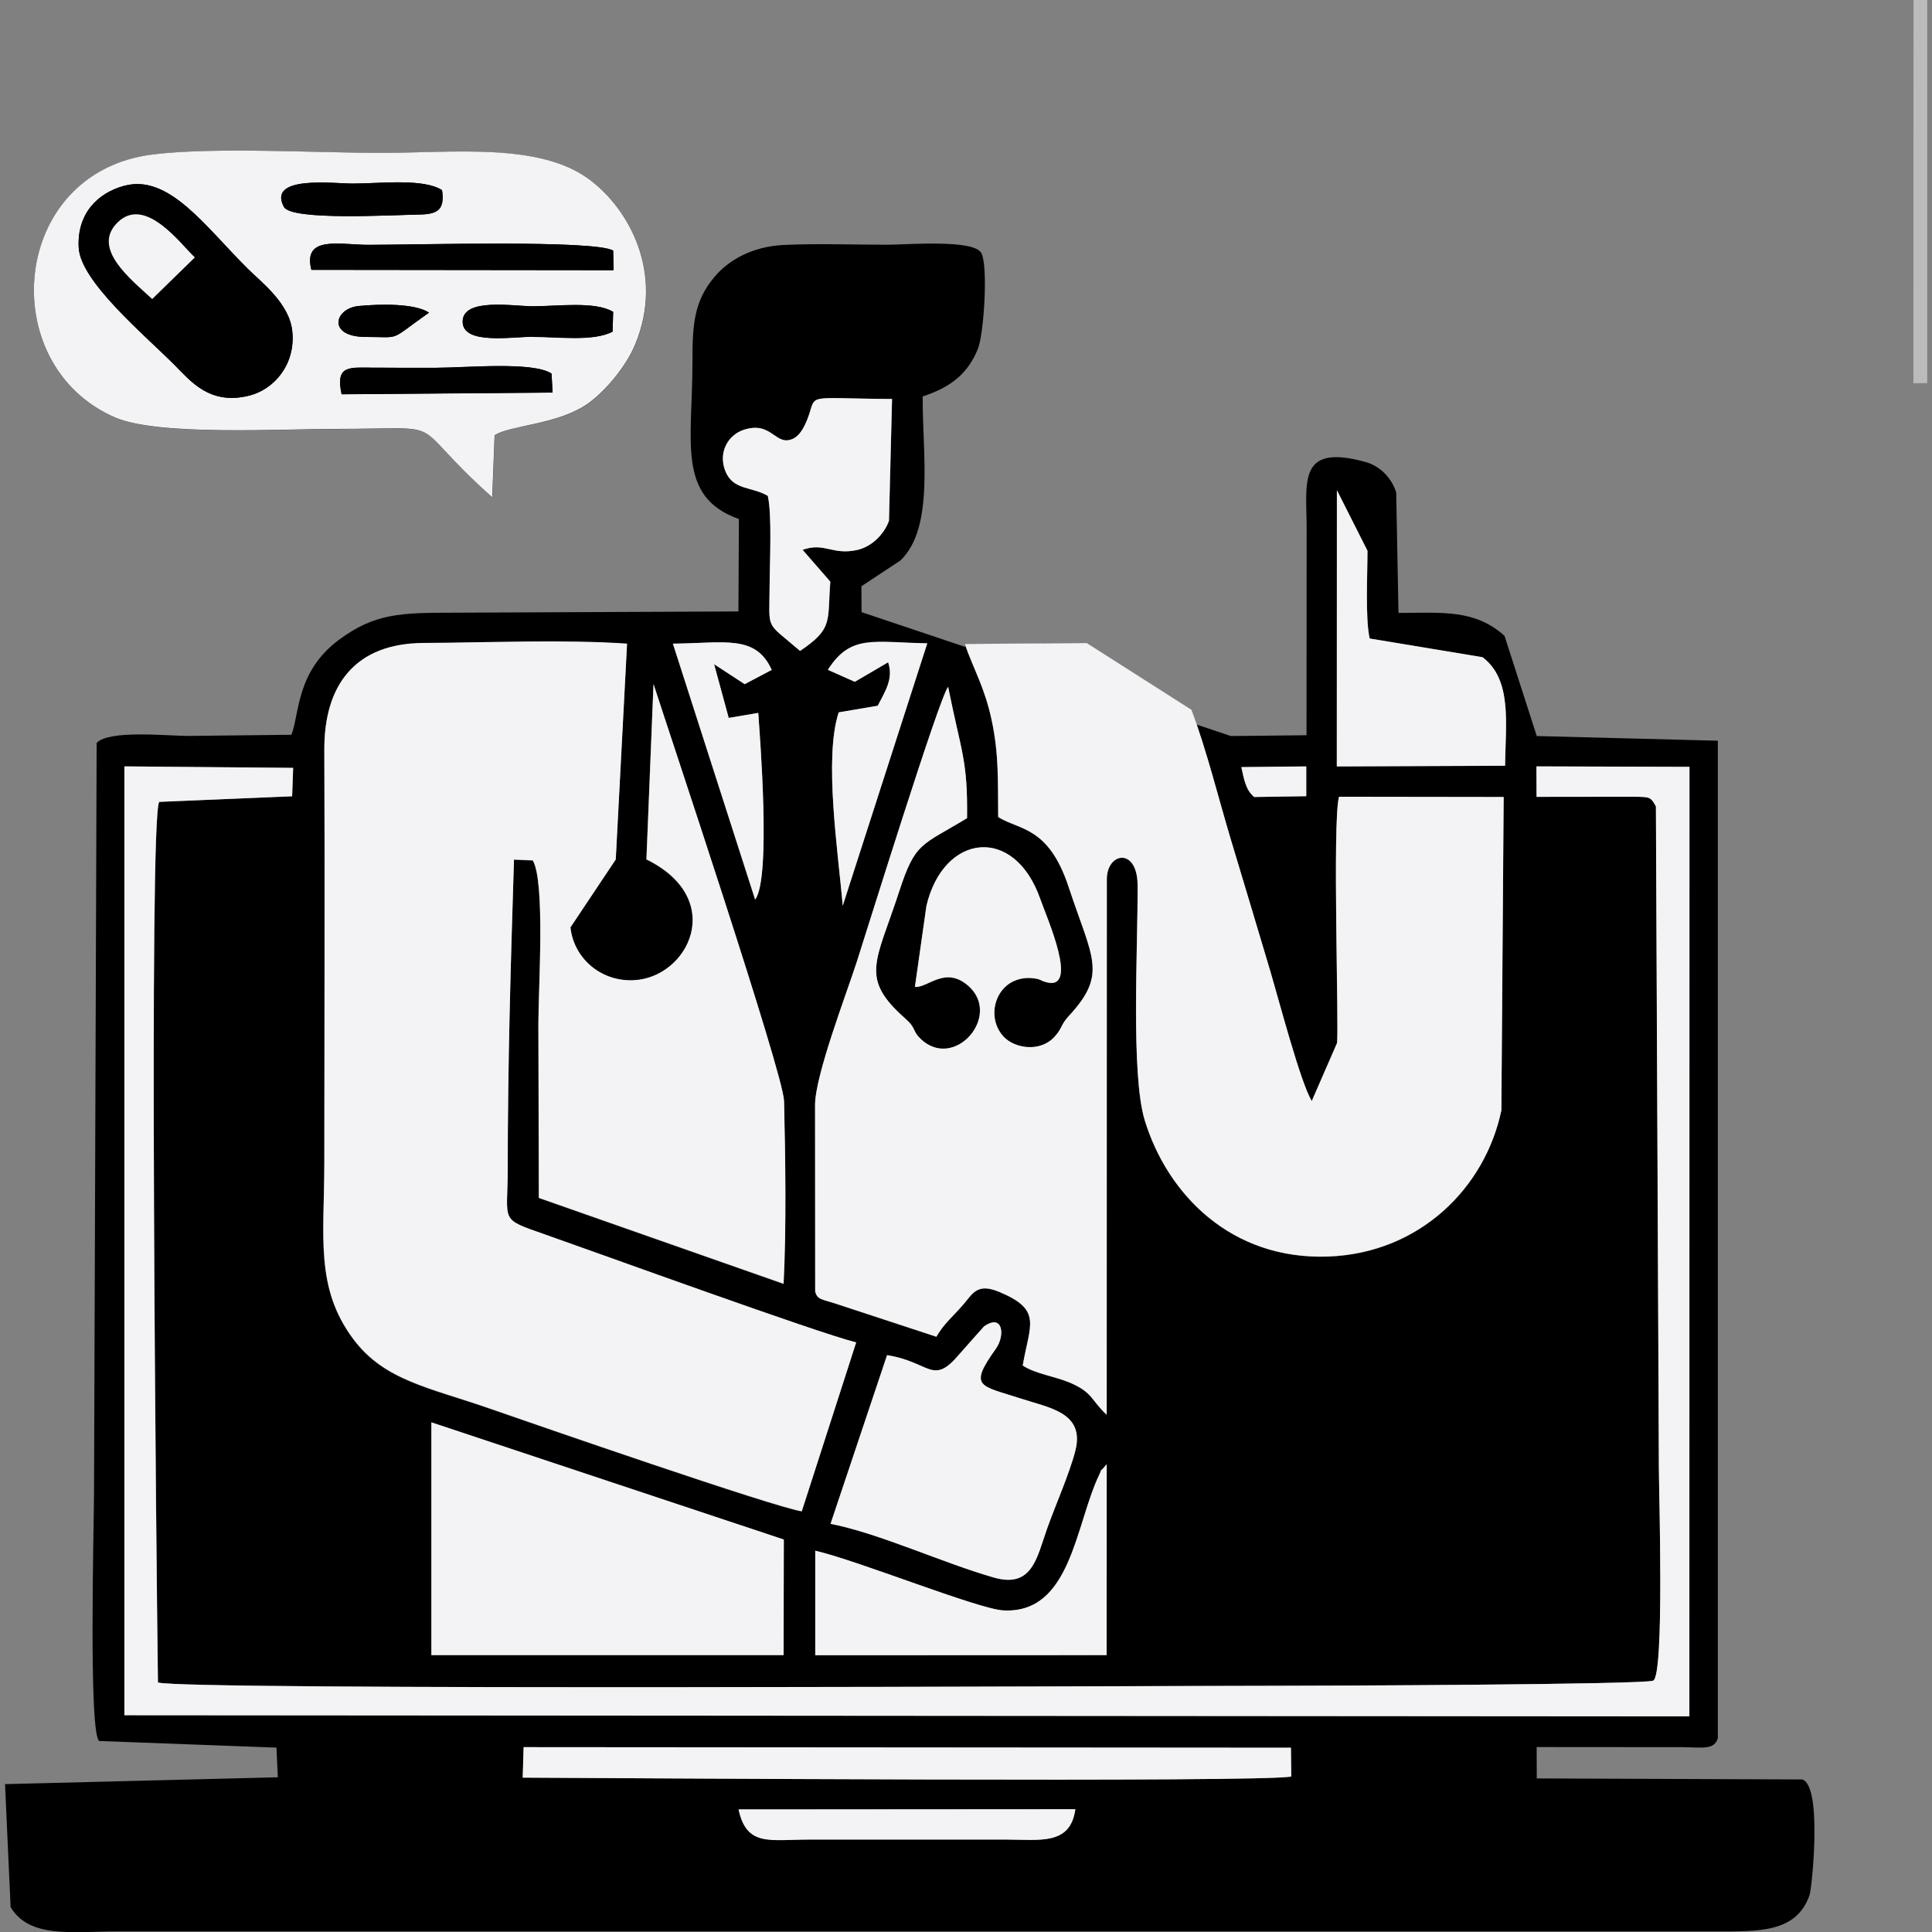 <?xml version="1.0" encoding="UTF-8"?>
<!DOCTYPE svg PUBLIC "-//W3C//DTD SVG 1.1//EN" "http://www.w3.org/Graphics/SVG/1.1/DTD/svg11.dtd">
<!-- Creator: CorelDRAW -->
<svg xmlns="http://www.w3.org/2000/svg" xml:space="preserve" width="16.933mm" height="16.933mm" style="shape-rendering:geometricPrecision; text-rendering:geometricPrecision; image-rendering:optimizeQuality; fill-rule:evenodd; clip-rule:evenodd"
viewBox="0 0 16.933 16.933"
 xmlns:xlink="http://www.w3.org/1999/xlink">
 <rect x="0" y="0" width="16.933" height="16.933" fill="#808080" stroke="none"/>
 <defs>
  <style type="text/css">
   <![CDATA[
    .fil0 {fill:black}
    .fil2 {fill:#BBBBBB}
    .fil1 {fill:#F3F3F5}
   ]]>
  </style>
 </defs>
 <g id="Capa_x0020_1">
  <g id="_413468424">
   <path id="_374637912" class="fil0" d="M6.473 15.858l2.952 -0.002c-0.044,0.318 -0.309,0.267 -0.606,0.266l-1.722 0c-0.353,0 -0.553,0.065 -0.624,-0.265zm-1.883 -0.545l6.725 0.005 0.003 0.252c-0.218,0.054 -5.994,0.013 -6.736,0.01l0.008 -0.267zm2.555 -1.721c0.371,0.085 1.423,0.51 1.646,0.523 0.596,0.034 0.632,-0.749 0.843,-1.19 0.048,-0.1 -0.036,0.029 0.065,-0.091l-0.001 1.673 -2.554 0.001 0 -0.916zm-3.364 -1.125l3.088 1.027 -0.002 1.013 -3.087 -0 -0 -2.04zm3.498 0.888l0.495 -1.477c0.384,0.062 0.397,0.273 0.635,-0.01 0.016,-0.019 0.215,-0.242 0.215,-0.242 0.168,-0.117 0.186,0.081 0.104,0.195 -0.244,0.342 -0.139,0.321 0.22,0.438 0.249,0.081 0.561,0.122 0.476,0.457 -0.051,0.201 -0.177,0.483 -0.248,0.684 -0.09,0.255 -0.13,0.523 -0.466,0.427 -0.443,-0.126 -1,-0.387 -1.432,-0.471zm6.188 -6.638l1.341 0.004 -0.001 8.322 -13.716 -0.01 -0 -8.316 1.479 0.013 -0.009 0.249 -1.165 0.049c-0.093,0.151 -0.025,6.67 -0.011,7.718 0.215,0.071 8.812,0.029 9.833,0.029 0.334,0 3.193,-0.01 3.272,-0.045 0.1,-0.043 0.05,-1.663 0.05,-1.86l-0.026 -5.802c-0.047,-0.083 -0.05,-0.083 -0.189,-0.085l-0.857 0.001 -0.001 -0.268zm-2.475 0.269c-0.078,-0.062 -0.091,-0.17 -0.113,-0.262l0.569 -0.006 0 0.261 -0.457 0.007zm0.726 -2.689l0.268 0.531c-0,0.213 -0.02,0.593 0.019,0.769l0.99 0.164c0.261,0.2 0.2,0.581 0.197,0.951l-1.474 0.006 0.001 -2.421zm-4.691 8.951c-0.254,-0.04 -2.33,-0.76 -2.736,-0.901 -0.533,-0.185 -0.924,-0.245 -1.196,-0.61 -0.337,-0.452 -0.253,-0.899 -0.253,-1.547 0,-1.204 0.005,-2.409 -0,-3.613 -0.003,-0.579 0.277,-0.936 0.869,-0.939 0.558,-0.003 1.239,-0.031 1.784,0.006l-0.099 1.891 -0.397 0.595c0.027,0.264 0.257,0.474 0.547,0.464 0.482,-0.016 0.832,-0.709 0.119,-1.06l0.062 -1.536c0.119,0.371 1.139,3.412 1.144,3.654 0.012,0.498 0.021,1.109 -0.004,1.602l-2.145 -0.753 -0.004 -1.524c0,-0.312 0.061,-1.248 -0.049,-1.434l-0.165 -0.007c-0.029,0.956 -0.054,1.758 -0.055,2.712 -0,0.472 -0.078,0.431 0.324,0.573 0.49,0.172 2.397,0.865 2.73,0.947l-0.477 1.481zm0.229 -7.376c0.199,-0.315 0.403,-0.239 0.871,-0.232l-0.741 2.3c-0.038,-0.459 -0.168,-1.294 -0.035,-1.695l0.342 -0.058c0.065,-0.126 0.14,-0.238 0.091,-0.381l-0.292 0.171 -0.236 -0.105zm-0.638 2.014l-0.721 -2.244c0.453,-0.004 0.725,-0.082 0.866,0.23l-0.237 0.125 -0.268 -0.175 0.128 0.471 0.259 -0.044c0.013,0.192 0.115,1.453 -0.028,1.637zm2.13 -0.726c-0.003,-0.306 0.007,-0.551 -0.058,-0.851 -0.061,-0.283 -0.155,-0.437 -0.235,-0.663l1.069 -0.008 0.918 0.585c0.133,0.355 0.238,0.781 0.348,1.147 0.114,0.38 0.231,0.767 0.345,1.151 0.076,0.254 0.261,0.965 0.361,1.131l0.221 -0.507c0.02,-0.094 -0.042,-1.942 0.018,-2.16l1.443 0.002 -0.02 2.745c-0.141,0.68 -0.716,1.253 -1.516,1.282 -0.852,0.032 -1.41,-0.545 -1.609,-1.192 -0.124,-0.403 -0.06,-1.523 -0.063,-2.061 -0.002,-0.338 -0.27,-0.289 -0.27,-0.054l-0.001 4.694c-0.138,-0.128 -0.119,-0.195 -0.324,-0.282 -0.133,-0.056 -0.303,-0.077 -0.412,-0.15 0.063,-0.362 0.173,-0.487 -0.206,-0.645 -0.199,-0.083 -0.233,0.019 -0.323,0.12 -0.096,0.108 -0.161,0.159 -0.228,0.273l-0.837 -0.275c-0.168,-0.058 -0.205,-0.044 -0.225,-0.122l-0.001 -1.638c0.003,-0.263 0.272,-0.962 0.365,-1.249 0.101,-0.311 0.72,-2.309 0.801,-2.412 0.116,0.581 0.172,0.635 0.166,1.151 -0.402,0.244 -0.453,0.206 -0.595,0.643 -0.203,0.623 -0.35,0.758 0.055,1.115 0.095,0.084 0.058,0.106 0.133,0.177 0.298,0.284 0.72,-0.208 0.414,-0.469 -0.202,-0.172 -0.352,0.024 -0.464,0.013l0.101 -0.71c0.148,-0.633 0.77,-0.715 0.999,-0.057 0.055,0.159 0.349,0.814 0.045,0.724 -0.051,-0.015 -0.043,-0.028 -0.121,-0.034 -0.101,-0.009 -0.186,0.03 -0.237,0.081 -0.109,0.109 -0.129,0.303 -0.012,0.43 0.1,0.109 0.324,0.139 0.448,0.004 0.071,-0.077 0.052,-0.103 0.126,-0.183 0.343,-0.37 0.206,-0.504 -0.001,-1.129 -0.177,-0.538 -0.435,-0.498 -0.62,-0.616zm-2.018 -2.814c-0.143,-0.084 -0.306,-0.047 -0.373,-0.22 -0.063,-0.163 0.027,-0.314 0.163,-0.359 0.252,-0.082 0.277,0.157 0.438,0.075 0.052,-0.027 0.09,-0.096 0.118,-0.165 0.093,-0.236 -0.054,-0.185 0.743,-0.18l-0.027 1.068c-0.04,0.111 -0.145,0.225 -0.278,0.255 -0.219,0.049 -0.285,-0.07 -0.479,-0.001l0.243 0.279c-0.027,0.352 0.028,0.409 -0.265,0.607 -0.309,-0.266 -0.269,-0.168 -0.267,-0.568 0.001,-0.206 0.022,-0.629 -0.016,-0.792zm1.355 -0.871c0.251,-0.082 0.397,-0.2 0.486,-0.418 0.051,-0.125 0.091,-0.716 0.031,-0.837 -0.062,-0.126 -0.655,-0.075 -0.827,-0.075 -0.294,0 -0.613,-0.012 -0.904,0.002 -0.285,0.013 -0.493,0.138 -0.615,0.287 -0.169,0.205 -0.188,0.402 -0.187,0.728 0.002,0.703 -0.143,1.192 0.407,1.387l-0.004 0.81 -2.507 0.011c-0.46,-0 -0.685,0.008 -0.996,0.239 -0.375,0.279 -0.344,0.653 -0.415,0.831l-0.903 0.01c-0.189,0 -0.691,-0.055 -0.804,0.061l-0.023 6.586c0,0.214 -0.05,2.122 0.047,2.162l1.552 0.058 0.012 0.26 -2.391 0.06 0.049 1.078c0.166,0.277 0.543,0.213 0.938,0.213l13.999 0c0.386,0 0.714,0.013 0.83,-0.319 0.02,-0.058 0.115,-0.961 -0.065,-1.013l-2.326 -0.009 -0.001 -0.275 1.28 0.001c0.172,0.002 0.278,0.026 0.308,-0.079l-0 -8.742 -1.587 -0.041 -0.283 -0.879c-0.26,-0.231 -0.536,-0.202 -0.929,-0.2l-0.02 -1.055c-0.037,-0.122 -0.136,-0.23 -0.266,-0.267 -0.603,-0.168 -0.519,0.18 -0.519,0.581l-0.001 1.813 -0.663 0.007 -3.237 -1.086 -0.001 -0.227 0.341 -0.225c0.302,-0.288 0.192,-0.944 0.196,-1.438z"/>
   <path id="_374636136" class="fil1" d="M7.027 13.246l0.477 -1.481c-0.334,-0.082 -2.24,-0.775 -2.73,-0.947 -0.402,-0.141 -0.324,-0.101 -0.324,-0.573 0.001,-0.954 0.025,-1.756 0.055,-2.712l0.165 0.007c0.11,0.186 0.049,1.122 0.049,1.434l0.004 1.524 2.145 0.753c0.025,-0.493 0.016,-1.104 0.004,-1.602 -0.006,-0.242 -1.025,-3.283 -1.144,-3.654l-0.062 1.536c0.713,0.352 0.363,1.045 -0.119,1.06 -0.29,0.01 -0.52,-0.201 -0.547,-0.464l0.397 -0.595 0.099 -1.891c-0.545,-0.038 -1.226,-0.009 -1.784,-0.006 -0.592,0.003 -0.872,0.36 -0.869,0.939 0.005,1.204 0,2.409 0,3.613 0,0.647 -0.083,1.095 0.253,1.547 0.272,0.365 0.663,0.424 1.196,0.61 0.406,0.141 2.482,0.861 2.736,0.901z"/>
   <path id="_375511040" class="fil1" d="M8.747 7.159c0.185,0.118 0.443,0.078 0.62,0.616 0.206,0.625 0.344,0.759 0.001,1.129 -0.074,0.08 -0.055,0.106 -0.126,0.183 -0.123,0.136 -0.348,0.105 -0.448,-0.004 -0.116,-0.128 -0.097,-0.322 0.012,-0.43 0.052,-0.052 0.136,-0.09 0.237,-0.081 0.078,0.007 0.07,0.019 0.121,0.034 0.303,0.09 0.01,-0.565 -0.045,-0.724 -0.229,-0.658 -0.851,-0.576 -0.999,0.057l-0.101 0.71c0.112,0.011 0.262,-0.185 0.464,-0.013 0.306,0.261 -0.116,0.753 -0.414,0.469 -0.074,-0.071 -0.037,-0.093 -0.133,-0.177 -0.405,-0.357 -0.258,-0.492 -0.055,-1.115 0.142,-0.437 0.194,-0.399 0.595,-0.643 0.006,-0.516 -0.05,-0.57 -0.166,-1.151 -0.081,0.104 -0.701,2.102 -0.801,2.412 -0.093,0.288 -0.362,0.987 -0.365,1.249l0.001 1.638c0.02,0.078 0.057,0.064 0.225,0.122l0.837 0.275c0.067,-0.114 0.132,-0.164 0.228,-0.273 0.09,-0.101 0.124,-0.203 0.323,-0.12 0.379,0.158 0.269,0.283 0.206,0.645 0.108,0.073 0.279,0.094 0.412,0.15 0.205,0.087 0.186,0.155 0.324,0.282l0.001 -4.694c0,-0.235 0.268,-0.284 0.27,0.054 0.003,0.539 -0.061,1.659 0.063,2.061 0.199,0.647 0.757,1.224 1.609,1.192 0.8,-0.03 1.375,-0.603 1.516,-1.282l0.02 -2.745 -1.443 -0.002c-0.06,0.219 0.002,2.066 -0.018,2.16l-0.221 0.507c-0.1,-0.167 -0.286,-0.877 -0.361,-1.131 -0.114,-0.385 -0.231,-0.771 -0.345,-1.151 -0.11,-0.366 -0.215,-0.792 -0.348,-1.147l-0.918 -0.585 -1.069 0.008c0.08,0.226 0.174,0.38 0.235,0.663 0.065,0.299 0.055,0.545 0.058,0.851z"/>
   <path id="_413466336" class="fil0" d="M4.336 3.814l-0.021 0.545c-0.786,-0.702 -0.317,-0.599 -1.368,-0.599 -0.485,0 -1.559,0.063 -1.937,-0.1 -1.062,-0.459 -0.924,-2.15 0.329,-2.305 0.538,-0.067 1.429,-0.014 2.004,-0.014 0.625,0 1.378,-0.092 1.818,0.229 0.354,0.259 0.663,0.825 0.409,1.445 -0.087,0.212 -0.299,0.458 -0.464,0.554 -0.267,0.156 -0.632,0.16 -0.769,0.246zm0.256 0.205c0,0 0,0 0,0z"/>
   <path id="_413465712" class="fil1" d="M13.467 6.984l0.857 -0.001c0.139,0.002 0.143,0.001 0.189,0.085l0.026 5.802c0,0.197 0.05,1.816 -0.05,1.86 -0.079,0.035 -2.938,0.045 -3.272,0.045 -1.022,0 -9.618,0.043 -9.833,-0.029 -0.014,-1.048 -0.082,-7.567 0.011,-7.718l1.165 -0.049 0.009 -0.249 -1.479 -0.013 0 8.316 13.716 0.01 0.001 -8.322 -1.341 -0.004 0.001 0.268z"/>
   <path id="_413466048" class="fil1" d="M3.286 3.223c0.179,0.002 0.358,0.001 0.537,0.001 0.258,0 0.849,-0.058 1.011,0.051l0.009 0.166 -1.849 0.015c-0.055,-0.256 0.062,-0.234 0.292,-0.232zm-0.084 -0.27c-0.335,-0.002 -0.273,-0.25 -0.058,-0.271 0.195,-0.019 0.493,-0.023 0.616,0.058 -0.363,0.255 -0.23,0.213 -0.558,0.213zm1.468 -0.001c-0.187,0 -0.613,0.072 -0.615,-0.131 -0.002,-0.215 0.447,-0.136 0.615,-0.136 0.216,0 0.547,-0.047 0.704,0.049l-0.005 0.173c-0.165,0.089 -0.481,0.046 -0.7,0.046zm-1.94 -0.588c-0.077,-0.304 0.249,-0.218 0.501,-0.218 0.414,0 1.976,-0.045 2.144,0.05l0.003 0.172 -2.647 -0.003zm-1.639 -0.736c0.391,-0.104 0.71,0.36 1.081,0.728 0.122,0.121 0.366,0.304 0.39,0.55 0.028,0.286 -0.157,0.507 -0.38,0.562 -0.348,0.086 -0.515,-0.133 -0.654,-0.271 -0.269,-0.269 -0.821,-0.73 -0.838,-1.025 -0.017,-0.293 0.16,-0.48 0.4,-0.544zm2.592 0.252c-0.264,0.005 -1.13,0.055 -1.195,-0.067 -0.148,-0.279 0.437,-0.204 0.601,-0.204 0.244,0 0.618,-0.048 0.785,0.057 0.025,0.166 -0.033,0.211 -0.191,0.214zm0.653 1.934c0.137,-0.085 0.502,-0.09 0.769,-0.246 0.165,-0.096 0.378,-0.342 0.464,-0.554 0.254,-0.62 -0.055,-1.186 -0.409,-1.445 -0.439,-0.321 -1.193,-0.229 -1.818,-0.229 -0.575,0 -1.466,-0.053 -2.004,0.014 -1.252,0.155 -1.39,1.846 -0.329,2.305 0.378,0.163 1.453,0.1 1.937,0.1 1.051,0 0.581,-0.103 1.368,0.599l0.021 -0.545z"/>
   <polygon id="_413466168" class="fil1" points="3.781,14.506 6.868,14.506 6.87,13.493 3.781,12.466 "/>
   <path id="_413466720" class="fil1" d="M7.279 13.355c0.432,0.085 0.989,0.345 1.432,0.471 0.336,0.096 0.376,-0.172 0.466,-0.427 0.071,-0.202 0.197,-0.484 0.248,-0.684 0.085,-0.335 -0.227,-0.375 -0.476,-0.457 -0.359,-0.117 -0.465,-0.096 -0.22,-0.438 0.081,-0.114 0.063,-0.312 -0.104,-0.195 -0.001,0 -0.199,0.223 -0.215,0.242 -0.238,0.282 -0.251,0.071 -0.635,0.01l-0.495 1.477z"/>
   <path id="_413467056" class="fil1" d="M4.581 15.58c0.742,0.003 6.518,0.044 6.736,-0.01l-0.003 -0.252 -6.725 -0.005 -0.008 0.267z"/>
   <path id="_413466552" class="fil1" d="M6.729 4.345c0.038,0.163 0.017,0.586 0.016,0.792 -0.002,0.4 -0.041,0.302 0.267,0.568 0.292,-0.198 0.237,-0.255 0.265,-0.607l-0.243 -0.279c0.194,-0.069 0.26,0.05 0.479,0.001 0.133,-0.03 0.238,-0.144 0.278,-0.255l0.027 -1.068c-0.797,-0.005 -0.65,-0.056 -0.743,0.18 -0.027,0.069 -0.066,0.138 -0.118,0.165 -0.162,0.082 -0.187,-0.157 -0.438,-0.075 -0.137,0.044 -0.226,0.196 -0.163,0.359 0.067,0.173 0.23,0.136 0.373,0.22z"/>
   <path id="_413466456" class="fil1" d="M11.717 6.717l1.474 -0.006c0.004,-0.37 0.064,-0.752 -0.197,-0.951l-0.99 -0.164c-0.039,-0.176 -0.019,-0.556 -0.019,-0.769l-0.268 -0.531 -0.001 2.421z"/>
   <path id="_413466792" class="fil1" d="M7.145 14.507l2.554 -0.001 0.001 -1.673c-0.1,0.12 -0.016,-0.009 -0.065,0.091 -0.211,0.44 -0.247,1.224 -0.843,1.19 -0.224,-0.013 -1.276,-0.438 -1.646,-0.523l0 0.916z"/>
   <path id="_413466648" class="fil0" d="M1.707 2.255l-0.374 0.365c-0.187,-0.173 -0.535,-0.443 -0.304,-0.671 0.247,-0.244 0.565,0.205 0.677,0.305zm-0.617 -0.627c-0.24,0.064 -0.417,0.251 -0.4,0.544 0.017,0.296 0.569,0.756 0.838,1.025 0.138,0.138 0.306,0.357 0.654,0.271 0.223,-0.055 0.409,-0.276 0.38,-0.562 -0.024,-0.246 -0.268,-0.429 -0.39,-0.55 -0.372,-0.369 -0.69,-0.832 -1.081,-0.728z"/>
   <path id="_413466912" class="fil1" d="M7.256 5.87l0.236 0.105 0.292 -0.171c0.049,0.143 -0.026,0.255 -0.091,0.381l-0.342 0.058c-0.133,0.402 -0.003,1.237 0.035,1.695l0.741 -2.3c-0.468,-0.008 -0.671,-0.083 -0.871,0.232z"/>
   <path id="_413467200" class="fil1" d="M6.618 7.885c0.143,-0.184 0.041,-1.445 0.028,-1.637l-0.259 0.044 -0.128 -0.471 0.268 0.175 0.237 -0.125c-0.141,-0.312 -0.413,-0.234 -0.866,-0.23l0.721 2.244z"/>
   <path id="_413467776" class="fil1" d="M6.473 15.858c0.071,0.33 0.271,0.265 0.624,0.265l1.722 0c0.297,0 0.562,0.052 0.606,-0.266l-2.952 0.002z"/>
   <path id="_413467536" class="fil0" d="M2.729 2.365l2.647 0.003 -0.003 -0.172c-0.168,-0.095 -1.729,-0.05 -2.144,-0.05 -0.251,0 -0.577,-0.086 -0.501,0.218z"/>
   <path id="_413467896" class="fil0" d="M2.994 3.455l1.849 -0.015 -0.009 -0.166c-0.162,-0.108 -0.753,-0.051 -1.011,-0.051 -0.179,0 -0.358,0.001 -0.537,-0.001 -0.23,-0.002 -0.347,-0.025 -0.292,0.232z"/>
   <polygon id="_413467584" class="fil2" points="16.891,3.358 16.891,-0 16.771,-0 16.77,3.359 "/>
   <path id="_413467728" class="fil0" d="M3.874 1.666c-0.167,-0.105 -0.541,-0.057 -0.785,-0.057 -0.164,0 -0.749,-0.075 -0.601,0.204 0.065,0.122 0.931,0.072 1.195,0.067 0.158,-0.003 0.216,-0.047 0.191,-0.214z"/>
   <path id="_413468232" class="fil0" d="M5.369 2.906l0.005 -0.173c-0.157,-0.095 -0.488,-0.049 -0.704,-0.049 -0.168,0 -0.617,-0.078 -0.615,0.136 0.002,0.203 0.428,0.131 0.615,0.131 0.219,0 0.534,0.043 0.7,-0.046z"/>
   <path id="_413468400" class="fil1" d="M1.707 2.255c-0.113,-0.101 -0.431,-0.549 -0.677,-0.305 -0.231,0.228 0.117,0.498 0.304,0.671l0.374 -0.365z"/>
   <path id="_413468112" class="fil0" d="M3.202 2.953c0.328,0 0.195,0.042 0.558,-0.213 -0.123,-0.081 -0.421,-0.076 -0.616,-0.058 -0.215,0.021 -0.277,0.269 0.058,0.271z"/>
   <path id="_413468088" class="fil1" d="M10.992 6.985l0.457 -0.007 -0 -0.261 -0.569 0.006c0.021,0.092 0.035,0.2 0.113,0.262z"/>
  </g>
 </g>
</svg>
